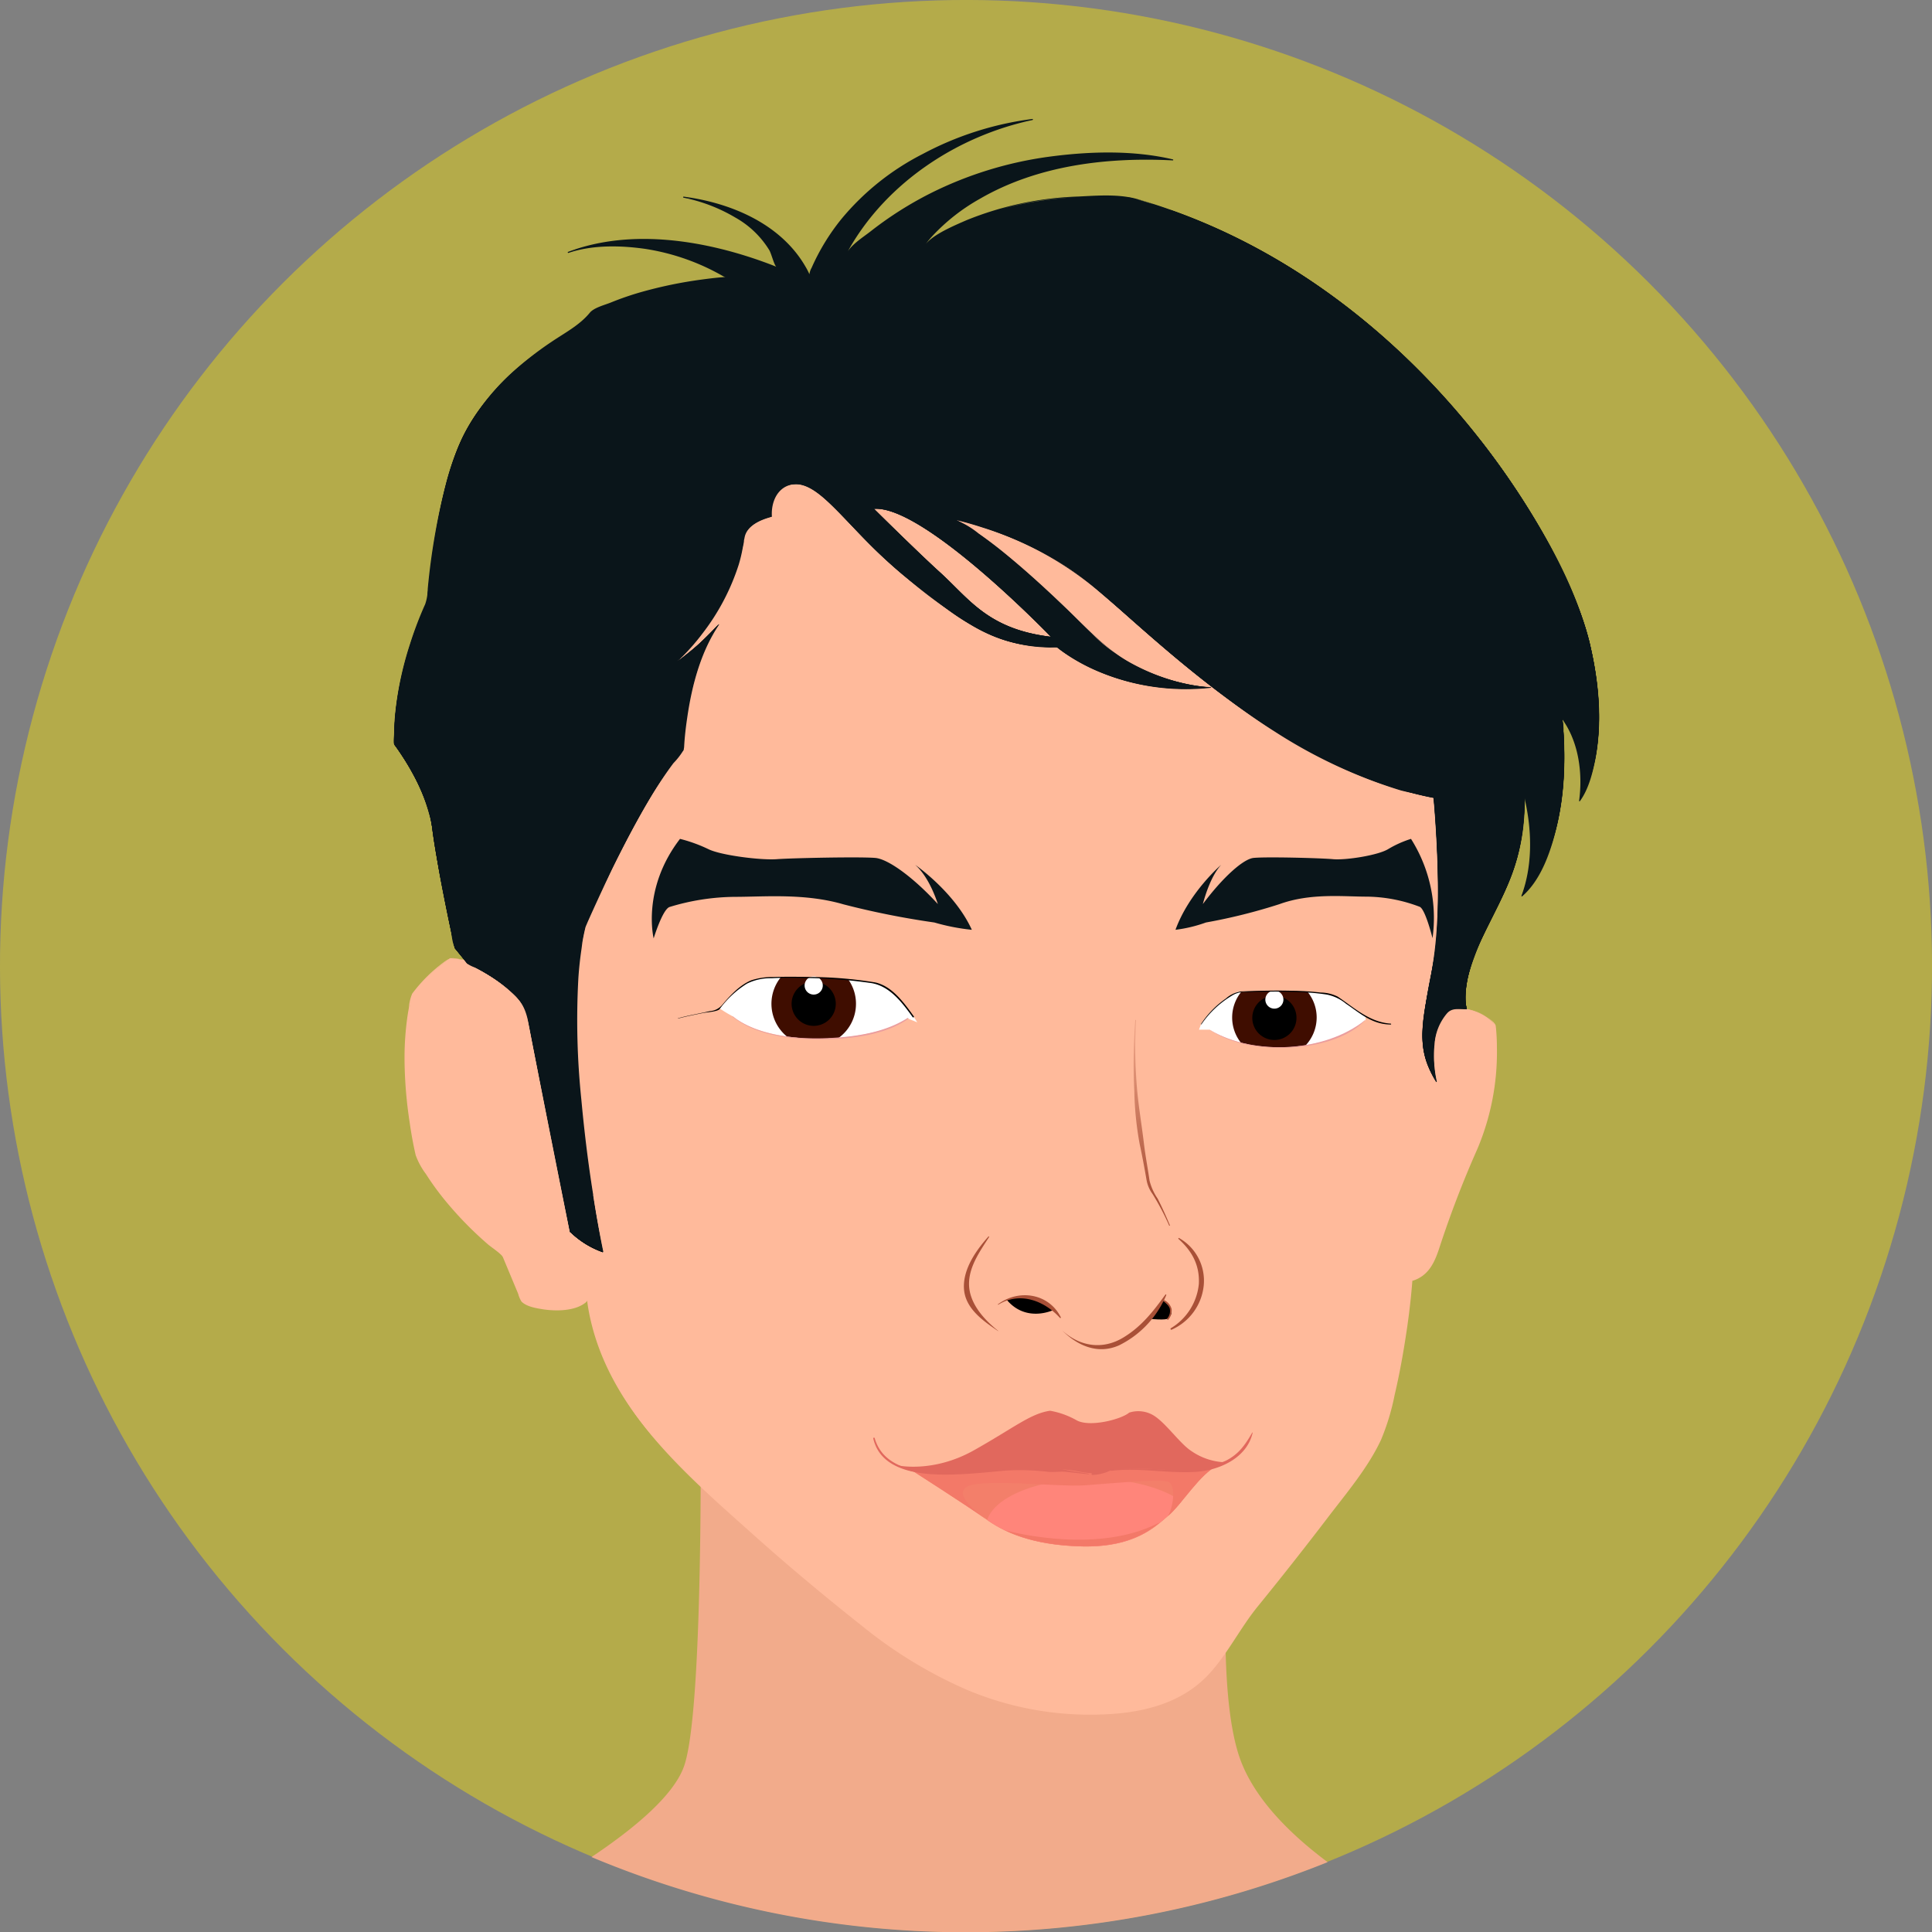 <svg xmlns="http://www.w3.org/2000/svg" xmlns:xlink="http://www.w3.org/1999/xlink" viewBox="0 0 380.54 380.54"><rect x="0" y="0" width="380.54" height="380.54" fill="#808080" stroke="none"/><defs><style>.cls-1{fill:#b4ab4a;}.cls-2{fill:#f2ab8b;}.cls-3{fill:#ffba9b;}.cls-4{fill:#f37f6a;}.cls-5{fill:#ff857a;}.cls-6{fill:#f37968;}.cls-7{fill:#e1685d;}.cls-8{fill:url(#linear-gradient);}.cls-9{fill:#0a151a;}.cls-10{fill:#fff;}.cls-11{fill:#3f0d00;}.cls-12{fill:#eb9e9e;}.cls-13{fill:url(#linear-gradient-2);}.cls-14{fill:url(#linear-gradient-3);}.cls-15{fill:url(#linear-gradient-4);}.cls-16{fill:url(#linear-gradient-5);}.cls-17{fill:url(#linear-gradient-6);}.cls-18{fill:url(#linear-gradient-7);}.cls-19{fill:url(#linear-gradient-8);}.cls-20{fill:url(#linear-gradient-9);}.cls-21{fill:url(#linear-gradient-10);}.cls-22{fill:url(#linear-gradient-11);}.cls-23{fill:url(#linear-gradient-12);}</style><linearGradient id="linear-gradient" x1="213.49" y1="235.94" x2="213.49" y2="205.28" gradientUnits="userSpaceOnUse"><stop offset="0" stop-color="#a95037"/><stop offset="1" stop-color="#e99e81"/></linearGradient><linearGradient id="linear-gradient-2" x1="196.26" y1="243.31" x2="196.26" y2="-25.89" gradientUnits="userSpaceOnUse"><stop offset="0"/><stop offset="1" stop-color="#294653"/></linearGradient><linearGradient id="linear-gradient-3" x1="196.26" y1="243.31" x2="196.26" y2="-25.86" gradientUnits="userSpaceOnUse"><stop offset="0"/><stop offset="1" stop-color="#1d323b"/></linearGradient><linearGradient id="linear-gradient-4" x1="119.43" y1="97.73" x2="78.39" y2="282.16" gradientUnits="userSpaceOnUse"><stop offset="0"/><stop offset="1" stop-color="#35596f"/></linearGradient><linearGradient id="linear-gradient-5" x1="234.58" y1="81.4" x2="335.45" y2="263.84" xlink:href="#linear-gradient-4"/><linearGradient id="linear-gradient-6" x1="106.15" y1="189.71" x2="106.15" y2="86.86" gradientUnits="userSpaceOnUse"><stop offset="0"/><stop offset="1" stop-color="#1a2c37"/></linearGradient><linearGradient id="linear-gradient-7" x1="312" y1="182.25" x2="249.21" y2="100.18" xlink:href="#linear-gradient-6"/><linearGradient id="linear-gradient-8" x1="120.52" y1="90.6" x2="84.92" y2="197.89" xlink:href="#linear-gradient-4"/><linearGradient id="linear-gradient-9" x1="230.21" y1="75.25" x2="315.74" y2="163.26" xlink:href="#linear-gradient-4"/><linearGradient id="linear-gradient-10" x1="116.69" y1="100.83" x2="101.86" y2="153.73" xlink:href="#linear-gradient-4"/><linearGradient id="linear-gradient-11" x1="240.66" y1="82.22" x2="279.22" y2="133.14" xlink:href="#linear-gradient-4"/><linearGradient id="linear-gradient-12" x1="172.46" y1="106.62" x2="156.88" y2="27.27" xlink:href="#linear-gradient-4"/></defs><g id="Capa_2" data-name="Capa 2"><g id="Avatar_6"><circle class="cls-1" cx="190.27" cy="190.27" r="190.27" transform="translate(-78.81 190.27) rotate(-45)"/><path class="cls-2" d="M244.1,346c-6.49-19.28.59-71.2.59-71.2l-106.82-8.9s1.18,68.23-3,81.58c-1.85,6-10,12.7-18.37,18.3a190.83,190.83,0,0,0,145,1C254.1,361.26,246.86,354.14,244.1,346Z"/><path class="cls-3" d="M294.51,202.07c-1.11-1.86-3.7-3-5.93-3.34a33.69,33.69,0,0,0-4-2.8l1.06-51.71s-26.7-18.54-28.92-19.65-23-17.8-30-21.14S197,91.56,189.2,90.45s-31.15-4.45-36-4.08S135.06,96,135.06,96s-14.09,33-14.83,35.6S95,190.2,95,190.2c-1.86-1.11-6.31-1.48-6.31-1.48a33.23,33.23,0,0,0-7.41,7.05c-3.71,13.72.74,31.88.74,31.88,5.56,11.13,17.06,19.66,17.06,19.66l3.71,8.9c3,2.22,10.75,2.22,13-.37,0,0,1.11,15.57,15.94,30.41a433.79,433.79,0,0,0,38.57,34.11c10.75,8.53,26.69,18.17,47.46,17.06s21.88-11.5,28.56-19.65,23-28.56,25.58-34.49c2.36-5.39,5.34-20.29,6.13-31.87l.18.35c3-.37,4.45-4.45,4.45-4.45a199.34,199.34,0,0,1,8.16-21.14C296,214.68,294.51,202.07,294.51,202.07Z"/><path class="cls-3" d="M202.67,306.89s16.07.49,21.26-.5c0,0-1.73,5.44-9.64,5.69C205.55,312.35,202.67,306.89,202.67,306.89Z"/><path class="cls-3" d="M120.55,207.8c-12.37,6.82-13.7,28.15-3,47.65s29.48,29.78,41.85,23,13.7-28.15,3-47.65S132.93,201,120.55,207.8Z"/><path class="cls-3" d="M281.29,235.58c2.57-6.3,2-13.66,3.06-20.27a46,46,0,0,1,2.12-8.48c-11.93-1.11-26.43,9.4-34.88,26.34-9.93,19.92-7.74,41.19,4.91,47.49,4.87,2.43,10.59,2.28,16.34,0,.45-1.37.9-3,1.34-4.78L276,253.49C273.31,247.83,279.26,240.54,281.29,235.58Z"/><path class="cls-3" d="M144.45,169.44s1.34-41.64,6.93-49.45c9.88-13.84,71.19-2.47,91,7.91s32.14,25.71,31.64,38.57l-14.83,6.92-24.72,9.4-43.51-1s-31.15-6.93-32.63-6.93Z"/><path class="cls-3" d="M134.07,165s5.44-9.89,6.43-15.83,3.95-38.56,13.84-43S182,131.36,209.22,128.4a32.76,32.76,0,0,0,28,11c3.9,3.08,21.35,16.3,37.58,19.85C276,161.87,278,167,278,171.91c0,6.92,0,27.69,2,33.62,0,0,3-5,5.18-9.26l-.56-.34,1.06-51.71s-8.64-6-16.5-11.38c-4.75-2-9.78-4.12-14.1-5.87a13.51,13.51,0,0,0-.85-4.14c-6.27-4.59-21.64-16.62-27.51-19.4-7-3.34-29.67-11.87-37.45-13s-31.15-4.45-36-4.08S135.06,96,135.06,96s-14.09,33-14.83,35.6c-.6,2.09-16.55,38.72-22.77,53l15.35,11S129.62,177.35,134.07,165Z"/><path class="cls-3" d="M164.72,292.55c-3-14.83-18.78-26.7-31.14-38.57s-18.79-28.18-18.79-28.18l-3,14.34c3.86,11.26-.44,15.82-3.92,17.63,3.12.26,6.53-.36,7.88-1.93,0,0,1.11,15.57,15.94,30.41a433.79,433.79,0,0,0,38.57,34.11,94.63,94.63,0,0,0,12.45,8.45C171.1,318.43,167.48,306.35,164.72,292.55Z"/><path class="cls-3" d="M279.43,244.59c6.93-17.31,4.95-22.74,4.95-22.74-1.49,13.34-23.73,48-26.21,62.79-1.83,11-7.19,24.43-9.84,30.65,7.48-9.24,21.2-26.61,23.56-32,2.2-5,4.93-18.3,5.94-29.45A25.57,25.57,0,0,1,279.43,244.59Z"/><path class="cls-3" d="M254.34,274c0,13-18.7,23.48-41.78,23.48S170.78,287,170.78,274s18.71-23.49,41.78-23.49S254.34,261,254.34,274Z"/><path class="cls-3" d="M195.38,243.6s4.45-10.88,5.43-16.32-3.46-27.19-3.46-27.19S181,213.94,178.07,224.81s2.47,17.31,11.87,27.69C189.94,252.5,192.41,246.07,195.38,243.6Z"/><path class="cls-3" d="M235.92,249.16a18.8,18.8,0,0,0-4.82-6.3s-3.71-6.67-5.19-9.27c0,0-4.08-24.48-2.23-32.63,0,0,2.6,10.38,4.08,13,0,0,11.87,4.44,13,9.27s2.22,18.91-4.08,28.92Z"/><path class="cls-3" d="M159.53,210.6s13.91-1.3,19.66-7.42l5.93,3.52-5.56-.18A31.64,31.64,0,0,1,159.53,210.6Z"/><path class="cls-3" d="M251.93,209.52s-10.69,0-16-5.46L232,208.12l4.17-.72S243.81,212.24,251.93,209.52Z"/><path class="cls-3" d="M133.57,200.59l1.74,1,6.67-1.24s6.43,5.68,18.29,5.68,18.3-5.43,18.3-5.43-12.86-2.48-13.6-2.23-22.5-.49-22.5-.49l-4.2-1.24Z"/><path class="cls-3" d="M246.92,205.28s11.73,4.7,22.06-2.72c0,0,3.35,1.49,6.14,0L274,200.34s-5.87-3.71-6.7-3.21-10.62,4.69-10.62,4.69Z"/><path class="cls-3" d="M191.05,253.61a38.22,38.22,0,0,1,6.67-4.26c3-1.3,4.45-5.38,3-6.86S189.94,245.27,191.05,253.61Z"/><path class="cls-3" d="M236.29,254.17s-2.6-2.41-4.27-4.08-3-7.23-1.29-7.42C230.73,242.67,238.88,248.24,236.29,254.17Z"/><path class="cls-3" d="M217.43,253.56a14.54,14.54,0,0,1-5.81-1.94c-8.27-5-6.44-12.18-3.14-19.89,1.11-2.59-1.86-30.77-1.86-30.77l14.47-.75s-.37,21.88,3.33,31.9a49.64,49.64,0,0,0,1.86,5.19c2.38,4.75,4.58,10.67-.72,14.39A11.89,11.89,0,0,1,217.43,253.56Z"/><path class="cls-3" d="M205.53,236.16s10.4-6.4,20.11-.46l-.68-4s-10.35-4.25-19.19,1.28Z"/><path class="cls-3" d="M229,252.5a14,14,0,0,1-7.67,5.69c-5.19,1.48-11.37-2.47-11.37-2.47a15.81,15.81,0,0,0-9.15-3,13.71,13.71,0,0,0-9.14,3.95s7.13,10.23,17.46,13.26c.45,1.73,1.84,6.32,4.05,6.52,2,.18,3.2-3.81,3.69-5.91,7.19-1.39,14.35-8.67,14.35-8.67l2.72-2.72C235.18,253.74,229,252.5,229,252.5Z"/><path d="M198.28,256a9.52,9.52,0,0,1,9.27,2S202.17,260.66,198.28,256Z"/><path d="M226.09,259.73l3-3.52s3,1.85.93,3.52C230,259.73,229.61,260.1,226.09,259.73Z"/><path class="cls-3" d="M181,201.08a17.07,17.07,0,0,0,9.89-18.3l-15.33-7.91s-28.18-9.88-41-1-1,26.7-1,26.7l9.22-2,23.42,2.47Z"/><path class="cls-3" d="M236,202.07s-9.49-10.39-3.91-19.29l24.57-7.91h16.76l6.7,1a9,9,0,0,1,1.67,7.91,16.92,16.92,0,0,1-.52,1.85,98.49,98.49,0,0,1-3.87,9.5c-.53,1.16-1.16,2.3-1.6,3.48a7.45,7.45,0,0,1-1.21,2.66c-.74.81-1.76.27-2.61,0-.61-.19-1.23-.31-1.82-.56-.16-.06-1.41-.81-1.43-.8-1.78.93-4.16.3-6.09.72a19.93,19.93,0,0,1-2.3.34c-2.66.28-5.34.41-8,.55-5.16.25-10.33.41-15.5.53A3.25,3.25,0,0,1,236,202.07Z"/><path class="cls-4" d="M179.56,289.58s11.31,7.23,14.64,9.64,8.91,5.2,19.1,5.38,14.28-3.89,16.88-6.12,6.3-8.34,9.64-9.82l-12.8-1.3-24.84-.74-13.72,2.22Z"/><path class="cls-5" d="M194.44,299.38c3.36,2.38,8.89,5,18.86,5.22,10.2.19,14.28-3.89,16.88-6.12a24,24,0,0,0,2.54-2.76c-3.69-2.68-10.22-4.47-17.66-4.47C204.6,291.25,195.93,294.78,194.44,299.38Z"/><path class="cls-6" d="M227,287.36l-24.84-.74-13.72,2.22-8.9.74s10.8,6.91,14.4,9.47H194s-6.3-4.27-3.71-6.12,18.17,0,23.36-.37,14.46-1.3,16.32-.74c1.69.51,1.22,4.71.14,6.71l.05,0c2.59-2.22,6.3-8.34,9.64-9.82Zm-29.17,14c3.43,1.66,8.29,3.07,15.45,3.2,8.3.15,12.55-2.52,15.24-4.72l-.59.27C216.41,305.84,200.79,302.17,197.85,301.4Z"/><path class="cls-7" d="M177,288.66s6.86,1.48,14.83-3,11.13-7.23,15-7.79a16.23,16.23,0,0,1,5.19,1.86c2.6,1.48,8.9-.19,10.39-1.49a5.85,5.85,0,0,1,4.82.56c2.41,1.48,5.19,5.56,7.42,7a12.47,12.47,0,0,0,7,2.23s-3.52,2.22-9.64,1.67-11.13-.56-13.72,0c0,0-1.48,1.11-6.49,0,0,0-9.09-1.3-14.09-.56S180.48,291.44,177,288.66Z"/><path class="cls-7" d="M214.43,290.27l-3.78-.6a22.82,22.82,0,0,1-2.79-.73c-2.23-.62-5-.36-7.3-.27-3.38.12-6.69.87-10.06,1.14-6.12.5-16.13.85-18.22-6.57a.15.15,0,0,0-.28.08c1.57,6.92,10.36,7.27,16,7.1,3.4-.1,6.78-.47,10.16-.77a47.9,47.9,0,0,1,8.38.26c1.18.1,2.25-.12,3.43,0l4.41.47C214.48,290.39,214.5,290.28,214.43,290.27Zm32.23-8.12c-1.4,2.44-2.67,4.29-5.25,5.58a20.41,20.41,0,0,1-7.6,1.61c-4.92.35-9.87-.45-14.77.11a14.12,14.12,0,0,0,4-3.15.08.08,0,0,0-.11-.11c-2.27,2-4.59,3.83-7.73,3.93-.26,0-.26.41,0,.4a9,9,0,0,0,3.6-.92s0,.11.1.1c5.53-.66,11.09.56,16.62.21,4.65-.3,10.11-2.72,11.22-7.74A0,0,0,0,0,246.66,282.15Z"/><path class="cls-3" d="M100.94,236.19c-1-3.61-1.41-5.7-1-9.4.45-4-.85-6.14-4-8.85-6.61-5.75-8.52,7.83-7.45,12-2.78-3.43-2.19-10.68-1.14-14.8.67-2.63,2-5.09,1.68-7.91-.26-2.35-2.47-4.36-4.89-2.82-1.17-3.36,2.39-6.44,5.63-5.53,5.22,1.46,8.32,7.91,10.62,12.31a46.64,46.64,0,0,1,5.14,15.58c.55,4.08-1.55,7.78-.68,11.86Z"/><path class="cls-3" d="M283.14,235.69s1.73-4.45,4-6.67,4.45-9.4,4.94-12.86.74-8.41.74-8.41a7.9,7.9,0,0,0-2-1.48c-.75-.25-3,4.7-3,4.7l-2.72,10.38Z"/><path class="cls-3" d="M108.36,228c0-5.94-3-11.87-5.94-17.06-2.22-4.82-10.38-18.54-16.68-13.72a42,42,0,0,1-1.49,6.67L88,199.84a47.6,47.6,0,0,1,16.32,27.81s-4.82,3-4.08,6.68a6.73,6.73,0,0,0,1.32,2.73,21.71,21.71,0,0,0,2.39,4.69l4.45-.37.74-4.45C106.13,234,108.36,231.73,108.36,228Z"/><path class="cls-3" d="M290.81,203.18c-2.6,4.45-5.57,10.38-5.94,15.95l-.25,3.46c.45,1.57.09,4.5-.64,7.82a.42.42,0,0,0-.22.34c0,.37-5.44,17.3-5.44,17.3l-.12,1.86a15,15,0,0,0,1.4-2.91c2.36-3,4.45-13,5.77-18.48,1.48-6.18,5.19-20.27,5.19-20.27l2.1.12A12.52,12.52,0,0,0,290.81,203.18Z"/><path class="cls-3" d="M284.94,219.13a31.2,31.2,0,0,1,2.05-8.06c.94-2.38,2.15-5.85,4.12-7.59l-.67-.08a15.89,15.89,0,0,1,2.06,5c.05.17.35.14.32,0a12.3,12.3,0,0,0-1.65-5.4.43.43,0,0,0-.78.1,19.07,19.07,0,0,1-2,4.35c-.59,1.17-1.11,2.37-1.6,3.59a26.24,26.24,0,0,0-2,8.12c0,.09.13.08.14,0Z"/><path class="cls-3" d="M294.61,202.08c-.07-.56-1.06-1.3-1.46-1.57a11.42,11.42,0,0,0-4.56-1.83.05.05,0,1,0,0,.1c1.93.38,5.72,1.45,5.89,3.85a49.52,49.52,0,0,1,.08,5.31A52.29,52.29,0,0,1,289.72,228c-2.38,5.36-4.53,10.84-6.45,16.39-.85,2.46-1.83,6.74-5,6.94,0-.76.11-1.53.14-2.3.13-2.82,1.51-5.77,2.38-8.44,1.09-3.38,2.38-6.67,3.16-10.14a36.15,36.15,0,0,0,.36-14c0-.19-.32-.11-.29.08a38.45,38.45,0,0,1-1.1,16.28c-1,3.69-2.44,7.28-3.59,10.93-.41,1.29-.8,2.59-1.2,3.89a21.22,21.22,0,0,0-.33,4.52c-.36,4.87-1,9.73-1.88,14.54-1.13,6.46-2.22,13.56-5.7,19.23-3.84,6.26-8.5,12.07-13,17.86-4.09,5.25-8.58,10.28-12.46,15.7-3.36,4.69-5.84,9.88-10.75,13.22-7.59,5.17-18.37,5.15-27.12,4.09-9.67-1.18-18.85-4.93-27.11-10-6.91-4.25-13.15-9.57-19.38-14.74q-11.52-9.56-22.34-19.92c-7.49-7.16-14.37-14.47-18.6-24.07a38.81,38.81,0,0,1-3.48-12.25.17.17,0,0,0-.28-.12c-2.57,2.72-8,2.29-11.23,1.17a2.6,2.6,0,0,1-2-1.93l-1.71-4.09c-.44-1.06-.82-3.12-1.77-3.84a69.75,69.75,0,0,1-5.73-5,62.07,62.07,0,0,1-8.8-10.47,14.79,14.79,0,0,1-2.33-4.17c-.2-.84-.37-1.68-.53-2.53-1.63-8.41-2.35-17.26-.94-25.75a8.38,8.38,0,0,1,1.43-4.2,39,39,0,0,1,3.49-3.67,25.34,25.34,0,0,1,2.69-2.15c.57-.41.89-.28,1.56-.2A14.44,14.44,0,0,1,95,190.24s.08-.05,0-.07a13.57,13.57,0,0,0-4.47-1.27c-1.35-.22-1.72-.36-2.85.43a30,30,0,0,0-6.49,6.39,8.5,8.5,0,0,0-.65,2.78c-.18.95-.32,1.9-.44,2.86a58.1,58.1,0,0,0-.42,7.46,85.83,85.83,0,0,0,1,12.19c.31,2.19.7,4.38,1.2,6.53a14.11,14.11,0,0,0,2,3.68,53.7,53.7,0,0,0,4,5.48A70.74,70.74,0,0,0,96,245c.81.72,2.77,1.93,3.07,2.66,1,2.4,2,4.79,3,7.19a5.29,5.29,0,0,0,.65,1.52c1,1,2.84,1.29,4.11,1.5,2.59.42,6.54.43,8.66-1.43a.71.71,0,0,0,.21-.33,1.91,1.91,0,0,0,0,.49c.1.77.24,1.54.39,2.3,3.79,18.62,18.91,31.42,32.4,43.48,6.91,6.18,14,12.1,21.29,17.86a88.8,88.8,0,0,0,20.7,12.61,62.46,62.46,0,0,0,29.21,4.69c6.91-.56,13.67-2.62,18.47-7.84,3.67-4,6.1-9,9.53-13.23q7-8.6,13.72-17.4c3.7-4.87,8-9.89,10.6-15.46a45.62,45.62,0,0,0,2.69-8.87c1.05-4.45,1.84-9,2.49-13.49.43-3,.77-6,1-9h.12c3.09-1,4.26-3.6,5.19-6.44A203.93,203.93,0,0,1,291,226.29a48.88,48.88,0,0,0,3.84-20A36.65,36.65,0,0,0,294.61,202.08Z"/><path class="cls-3" d="M108.11,232a26.27,26.27,0,0,0,.65-3.43c.29-3.27-.76-6.79-1.92-9.8a70.56,70.56,0,0,0-7.35-13.83c-2.14-3.16-4.82-7-8.48-8.48a5.58,5.58,0,0,0-4.52-.25c-.92.37-1.22.61-1.36,1.57q-.42,3.06-1.08,6.09c0,.22.29.39.38.16a33.17,33.17,0,0,0,1.3-4c.4-1.39.12-2.52,1.62-3.12,1.89-.75,3.74.16,5.26,1.25,3.41,2.43,5.84,6.34,7.82,10a107.23,107.23,0,0,1,5.24,10.31c-.1,2.09-.17,4.2-.11,6.29a14.08,14.08,0,0,0,.19,2.05c.19,1.15-.24,1.13-1.17,1.27a5.07,5.07,0,0,0-4,2.84c-1.42,3.8,1.46,8.34,3.52,11.34a.21.21,0,0,0,.27.07c.72-.41,1.43-.83,2.16-1.23.07,0,0-.14-.07-.11-.63.28-1.92,1.22-2.41.49s-.81-1.27-1.18-1.92A19.87,19.87,0,0,1,101,235a6,6,0,0,1,.28-4.51c1-1.7,3.19-2.09,4.93-2.34.09,0,.12-.11.11-.18-.71-3-.37-6-.42-9.09a36.13,36.13,0,0,1,1.37,4,20.79,20.79,0,0,1,.12,9.35,5,5,0,0,0,1.73,4.71s.06,0,0,0A5.2,5.2,0,0,1,108.11,232ZM90.27,197.17c-.08-.1-.26,0-.18.14,7.75,10.65-7,21.53-1.77,32.58,0,0,0,0,0,0C83.6,219.06,98.65,207.11,90.27,197.17Z"/><path class="cls-8" d="M190.93,253.85c-.49-3.8,1.95-7.19,3.9-10.21,0-.08-.07-.16-.13-.1-2.44,2.73-5.07,6.45-4.83,10.31s3.74,6.31,6.72,8.32c0,0,.08,0,0-.05C194.06,260.11,191.37,257.22,190.93,253.85Zm5.65,3c-.07.05,0,.17.07.12,4.18-2.6,9-.83,12.12,2.61.09.1.22,0,.17-.13C206.59,254.75,200.7,253.84,196.58,256.89Zm34.19,1a2.67,2.67,0,0,0-1.49-1.78h0c.16-.32.31-.64.44-1,0-.11-.12-.16-.18-.07-2.42,3.33-4.7,6.29-8.3,8.46-4.07,2.46-8.54,1.77-12-1.39,0,0-.07,0,0,0,3,3,7,4.77,11.17,2.92a19.31,19.31,0,0,0,8.79-8.78c.41.52,1,.86,1.2,1.51a2.24,2.24,0,0,1-.51,2c-.12.17.15.32.27.16A2.77,2.77,0,0,0,230.77,257.87Zm1.5-14c-.11-.06-.24.09-.14.18,2.68,2.41,4.2,5.2,4,8.89a11.47,11.47,0,0,1-5.5,8.69.16.16,0,0,0,.17.28,10.69,10.69,0,0,0,6.28-8.55A9.65,9.65,0,0,0,232.27,243.87Zm-7.78-18.47c.5,2.35.94,4.71,1.35,7.08a6.6,6.6,0,0,0,1.19,2.74,50.16,50.16,0,0,1,3.26,6.2c0,.08.18,0,.14-.06-.75-1.78-1.53-3.54-2.41-5.25a11.06,11.06,0,0,1-1.6-3.56c-.34-2.42-.81-4.83-1.1-7.26-.41-3.48-1-6.94-1.33-10.43a100.77,100.77,0,0,1-.25-13.9.06.06,0,1,0-.12,0,111.16,111.16,0,0,0-.2,13.9A64.16,64.16,0,0,0,224.49,225.4Z"/><path class="cls-9" d="M277.92,165.23a21,21,0,0,0-4.47,2c-2,1.24-8.38,2.23-10.89,2s-13.13-.5-15.64-.25c-2,.2-6,3.74-10,9.09.55-2.06,1.73-5.68,3.61-7.73,0,0-6.29,5.38-9,12.8a27.54,27.54,0,0,0,6-1.44A110.44,110.44,0,0,0,252,178.09c6.14-2.23,12.56-1.48,17.31-1.48a30,30,0,0,1,10.33,2c1.12.5,2.52,6.18,2.52,6.18A29.15,29.15,0,0,0,277.92,165.23Z"/><path class="cls-9" d="M133.94,165.23a29.69,29.69,0,0,1,5.54,2c2.43,1.24,10.39,2.23,13.51,2s16.27-.5,19.39-.25c2.5.2,7.45,3.74,12.35,9.09-.68-2.06-2.14-5.68-4.47-7.73,0,0,7.79,5.38,11.16,12.8a41.07,41.07,0,0,1-7.38-1.44,164,164,0,0,1-17.89-3.57c-7.62-2.23-15.59-1.48-21.47-1.48a45,45,0,0,0-12.81,2c-1.39.5-3.12,6.18-3.12,6.18S126.33,175.12,133.94,165.23Z"/><path class="cls-10" d="M179.93,200.21s-3.71-5.19-6.31-6.3-22.24-2.22-25.58-.74c-3.07,1.36-5.82,4.91-6.24,5.48a.86.86,0,0,1,.14.13l.14.06c.31.22.63.42.95.61l.4.24.86.48a2.78,2.78,0,0,1,.59.45c8.12,5.84,27.05,4.68,33.94,0l1.85.74Z"/><path class="cls-11" d="M168.6,197.71a8.25,8.25,0,0,0-1.51-4.77,132.26,132.26,0,0,0-13.29-.46,8.33,8.33,0,0,0,1.2,11.68,47.64,47.64,0,0,0,10.21.25A8.3,8.3,0,0,0,168.6,197.71Z"/><path class="cls-11" d="M167.65,197.71a7.35,7.35,0,0,0-1.86-4.88c-3.41-.25-7.34-.4-10.68-.37a7.35,7.35,0,0,0,2.09,11.94,47.64,47.64,0,0,0,5.86.14A7.38,7.38,0,0,0,167.65,197.71Z"/><path d="M164.62,197.71a4.35,4.35,0,1,1-4.35-4.35A4.35,4.35,0,0,1,164.62,197.71Z"/><path d="M163.35,197.71a3.08,3.08,0,1,1-3.08-3.07A3.07,3.07,0,0,1,163.35,197.71Z"/><path class="cls-10" d="M162.06,194.1a1.79,1.79,0,1,1-1.79-1.78A1.78,1.78,0,0,1,162.06,194.1Z"/><path d="M133.58,200.61c1.67-.44,3.36-.77,5-1.1.62-.12,2.79-.26,3.17-.77a19.38,19.38,0,0,1,5.38-5,10.32,10.32,0,0,1,4.87-1.06c2.17-.13,4.35-.1,6.52-.05a98.6,98.6,0,0,1,13.07,1c3.66.58,6.11,3.84,8.17,6.71.1.14.34,0,.24-.14-1.89-2.63-4.29-6-7.65-6.7a80.63,80.63,0,0,0-13-1.06c-2.34-.06-4.68-.07-7,0a13.52,13.52,0,0,0-4.38.65c-2.28.95-4.17,3-5.71,4.83a3.47,3.47,0,0,1-2.43,1.24c-2.1.49-4.22.83-6.3,1.41a0,0,0,1,0,0,.05Z"/><path class="cls-12" d="M144.29,200.26c4.67,3.73,11.3,4.43,17.08,4.44s12.68-.67,17.5-4c.12-.08,0-.27-.11-.19-4.9,3.11-11.23,3.85-16.91,4-5.84.11-12.71-.61-17.49-4.29a.06.06,0,0,0-.07.1Z"/><path class="cls-10" d="M269,200.27a6.39,6.39,0,0,1-.59-.43c-2.09-1.48-5.44-3.7-5.44-3.7-5-1.49-19.27-.75-19.27-.75a18.41,18.41,0,0,0-7.12,6.31l-.42,1.11h2.09c8,5.19,23.88,4.45,30.58-1.85H269A1.85,1.85,0,0,1,269,200.27Z"/><path class="cls-11" d="M257.56,195.38c-4.94-.32-11-.11-13.08,0a8,8,0,0,0-.06,10,33.85,33.85,0,0,0,12.76.51,8.07,8.07,0,0,0,2.16-5.47A8,8,0,0,0,257.56,195.38Z"/><path class="cls-11" d="M258.38,200.4a7.13,7.13,0,0,0-2.15-5.1c-3.82-.17-8-.08-10.44,0A7.12,7.12,0,0,0,246,205.7a34.19,34.19,0,0,0,9.55.37A7.17,7.17,0,0,0,258.38,200.4Z"/><path d="M255.36,200.4a4.35,4.35,0,1,1-4.34-4.26A4.31,4.31,0,0,1,255.36,200.4Z"/><path d="M254.08,200.4a3.07,3.07,0,1,1-3.06-3A3,3,0,0,1,254.08,200.4Z"/><path class="cls-10" d="M252.79,196.86a1.78,1.78,0,1,1-1.77-1.75A1.77,1.77,0,0,1,252.79,196.86Z"/><path d="M236.66,201.73a19.22,19.22,0,0,1,6-5.63,4.53,4.53,0,0,1,2.79-.69c3.5-.12,7-.15,10.51,0a45.63,45.63,0,0,1,5.35.48,8.53,8.53,0,0,1,3.81,1.81c2.77,1.87,5.09,4.06,8.8,4.1a.09.09,0,1,0,0-.18c-4.21-.27-7.25-3.2-10.46-5.33a7.7,7.7,0,0,0-3.29-.79,54.16,54.16,0,0,0-5.7-.35c-3.33-.09-6.67,0-10,.13a5.68,5.68,0,0,0-3,1.39,18.16,18.16,0,0,0-4.89,5c-.05.08.08.15.14.07Z"/><path class="cls-12" d="M238.25,202.84c4.53,3,10.52,3.79,16.05,3.48,5.18-.28,11.1-1.74,14.58-5.34,0,0,0-.09-.07,0-7.84,6.24-21.78,7.1-30.53,1.85,0,0-.07,0,0,.06Z"/><path class="cls-13" d="M110.83,66.1c-4,2.47-15.33,9.89-20.27,21.26s-6.43,31.15-6.43,31.15-6.92,13.84-6.43,28.18c0,0,6.43,8.41,7.42,16.32s4.45,23.73,4.45,23.73l2.47,3s10.88,4.94,11.87,10.38,8.4,42.52,8.4,42.52a17.49,17.49,0,0,0,6.43,4s-8.9-42.52-3.46-64.28c0,0,10.88-25.21,19.28-34.61,0,0,.5-15.33,6.93-24.72,0,0-5,5.44-8.41,7.42,0,0,10.88-9.4,13.35-23.74,0,0-.49-3.46,5.44-4.94,0,0-.49-6.43,4.94-6.43s10.39,9.4,22.75,19.28,17.8,12.86,28.67,12.86c0,0,11.38,9.89,30.16,7.91,0,0-13.34-.5-23.23-10.38s-20.28-19.29-27.2-22.75c0,0,14.34,3,25.71,11.87s37.58,37.08,68.73,43c0,0,2,20.76,0,32.13s-4,16.81.49,23.74c0,0-2.47-10.39,3-14.34h3s-1.49-4.45,3-13.85,8.41-14.83,8.41-28.18c0,0,3,10.88-.49,19.78,0,0,10.38-8.9,7.91-35.11a22.74,22.74,0,0,1,3.46,16.32s6.92-9.39,2-30.66-36.09-73.17-90.48-88c0,0-2.45-.24-6.28-.22-5.6.05-14.13,2.63-18.35,6.41-4.84,4.33-.43,7.14,4,8.79,3.7,1.39,18.78,3.42,14,10.24-3.15,4.47-12.12,5.64-17,6.94S180.18,73.45,181,80.56c.52,4.66,7.52,7.79,11.25,9.31-6.9-2.8-14.47-5.51-21.94-6.26-7.05-.71-14.05,1-21.05-1.1-6-1.76-11.94-3.12-18.25-2.8-4.44.21-10.06-.09-12.76-4.2S116.66,64,119.38,60.13c-1.07.47-2.11,1-3.11,1.52A21.09,21.09,0,0,1,110.83,66.1ZM207,125.43c-12.36-1.48-16.07-7.42-21.76-12.61-4.42-4-13.1-12.6-13.1-12.6C182,99.47,207,125.43,207,125.43Z"/><path class="cls-14" d="M90.56,87.36c-5,11.37-6.43,31.15-6.43,31.15s-6.92,13.84-6.43,28.18c0,0,6.43,8.41,7.42,16.32s4.45,23.73,4.45,23.73l2.47,3s10.88,4.94,11.87,10.38,8.4,42.52,8.4,42.52a17.49,17.49,0,0,0,6.43,4s-8.9-42.52-3.46-64.28c0,0,10.88-25.21,19.28-34.61,0,0,.5-15.33,6.93-24.72,0,0-5,5.44-8.41,7.42,0,0,10.88-9.4,13.35-23.74,0,0-.49-3.46,5.44-4.94,0,0-.49-6.43,4.94-6.43s10.39,9.4,22.75,19.28,17.8,12.86,28.67,12.86c0,0,11.38,9.89,30.16,7.91,0,0-13.34-.5-23.23-10.38s-20.28-19.29-27.2-22.75c0,0,14.34,3,25.71,11.87s37.58,37.08,68.73,43c0,0,2,20.76,0,32.13s-4,16.81.49,23.74c0,0-2.47-10.39,3-14.34h3s-1.49-4.45,3-13.85,8.41-14.83,8.41-28.18c0,0,3,10.88-.49,19.78,0,0,10.38-8.9,7.91-35.11a22.74,22.74,0,0,1,3.46,16.32s6.92-9.39,2-30.66-36.09-73.17-90.48-88c0,0-1.39-.14-3.71-.2,2.23.06,4.26,5,5.61,6.26,2.49,2.36,5.82,4.1,8.4,6.54s6,3.7,8.63,6.24c7.15,7-8.79,11.44-13,13.41-7.68,3.58-20.3,7.87-20,18.18.11,3.76-.85,4.89-4.45,5.85-1.55.41-3.27.13-4.82.53s-2.7,1.89-3.4,2.17c-4.89,2-7.87-1.09-11.82-3a61,61,0,0,0-22.06-6.07c1.95,2.56,4.54,4.93,5.71,7.87-6.27-2.45-11.56-7.44-18.21-3.77-4.22,2.32-8.74,5.86-13.7,4-4.47-1.69-2.83-4.91-5.4-8-3.52-4.3-11.07-2.9-15.42-6.55-2.58-2.17-10.53-12.52-4.68-15.76C102.12,71.05,94.29,78.77,90.56,87.36ZM207,125.43c-12.36-1.48-16.07-7.42-21.76-12.61-4.42-4-13.1-12.6-13.1-12.6C182,99.47,207,125.43,207,125.43Z"/><path class="cls-15" d="M135.66,101.7c-3.43-4.42-4.88-9.45-11.37-7.8-6.92,1.75-9.78,5.26-13.35-4.07-2.61-6.84-3.76-7.1-11.41-7.49-.39-2.45,1.32-6.88,3.6-10.73-4.54,3.75-9.66,9.06-12.57,15.75-5,11.37-6.43,31.15-6.43,31.15s-6.92,13.84-6.43,28.18c0,0,6.43,8.41,7.42,16.32s4.45,23.73,4.45,23.73l2.47,3s10.88,4.94,11.87,10.38,8.4,42.52,8.4,42.52a17.49,17.49,0,0,0,6.43,4s-8.9-42.52-3.46-64.28c0,0,10.88-25.21,19.28-34.61,0,0,.5-15.33,6.93-24.72,0,0-5,5.44-8.41,7.42,0,0,10.33-8.93,13.14-22.66C142.13,107.4,138.63,105.51,135.66,101.7Z"/><path class="cls-16" d="M238.79,49.18c.11.19-.68,1.9.09,3.1.49.76,2.2,1.4,3,1.95,2.26,1.68,4.68,2.62,6.47,4.84C259.37,72.76,231.58,77.16,225.05,83c-2,1.78-2.92,2.36-2.5,5.33.24,1.71,3.29,3.38,3,4.94-.63,3.68-9.79,3.8-12.76,4.07s-12.11-1.18-14.5.46c-1.78,1.22,0,3.07-2.44,4.37-1.2.64-4.53,0-5.93,0l1.45.89c4.94,1.44,14.33,4.76,22.28,11,11.37,8.9,37.58,37.08,68.73,43,0,0,2,20.76,0,32.13s-4,16.81.49,23.74c0,0-2.47-10.39,3-14.34h3s-1.49-4.45,3-13.85,8.41-14.83,8.41-28.18c0,0,3,10.88-.49,19.78,0,0,10.38-8.9,7.91-35.11a22.74,22.74,0,0,1,3.46,16.32s6.92-9.39,2-30.66c-4.7-20.21-33.1-68.15-82.65-85.56C233.5,44.05,236.86,45.85,238.79,49.18Z"/><path class="cls-17" d="M113.3,147.79c-3.49-.79-6.41.51-9.39,2s-7.66,5.43-11.38,4.34c-3-.89-3.59-4.92-6.06-6.81s-5.08-1.24-7.16-4.56a8.94,8.94,0,0,1-1.24-3.61,48.3,48.3,0,0,0-.37,7.55s6.43,8.41,7.42,16.32,4.45,23.73,4.45,23.73l2.47,3s10.88,4.94,11.87,10.38,8.4,42.52,8.4,42.52a17.49,17.49,0,0,0,6.43,4s-8.9-42.52-3.46-64.28c0,0,10.88-25.21,19.28-34.61,0,0,0-.38.06-1.06-3.6,3-8.23,5.51-11.43,5.51C119.27,152.13,116.89,148.6,113.3,147.79Z"/><path class="cls-18" d="M282.4,189.21c-2,11.38-4,16.81.49,23.74,0,0-2.47-10.39,3-14.34h3s-1.49-4.45,3-13.85,8.41-14.83,8.41-28.18c0,0,3,10.88-.49,19.78,0,0,10.38-8.9,7.91-35.11a22.74,22.74,0,0,1,3.46,16.32s6.92-9.39,2-30.66c-2.17-9.35-9.43-24.65-21.51-40.11,2.46,6.27,7.39,13,10,18.85,3,6.66,6.74,13.93,6.09,21.58a35.47,35.47,0,0,0-17.25-13.59c5.56,7.72,9.53,24.65-.59,30.21-13.89,7.63-32.79,1.32-46.12-4.93,11.24,8.06,24.46,15.44,38.72,18.16C282.4,157.08,284.38,177.84,282.4,189.21Z"/><path class="cls-19" d="M91.05,96.75c-2.53,4.23-1.48,11.4-1.48,16.32,0,5.89-1.15,8.87-3.41,14.19,4.47-5.27,6.47-1,10,2.14a20.35,20.35,0,0,0,14.35,5.42c5.27,0,8.18-1.25,12.71,2.08a40.82,40.82,0,0,1,7.34,7.28A32.91,32.91,0,0,1,134,134c-5.28,3.79-8.62-1.48-12.19-4.78-4.4-4.06-9.47-6-14.46-8.77-11-6.12-16.33-17-14.83-29.67Z"/><path class="cls-20" d="M224.06,117c2.88,2.66,6.31,4.76,9.41,7.24-1.6-7.3,25.45-2.14,30.17-3.66,5.59-1.81,6.07-6.85,7.4-11.87,1.59-6,2.34-8.95,7.4-12.36,10.11-6.8,3.53-11.83-2.34-19.54-3-3.88-7.61-14.49-13.58-15.57a1.76,1.76,0,0,0-.83-.41c3.44,5.26,9.85,11,9.83,17.6,0,4-2.95,7-3.46,10.88-.56,4.3,1.49,7.81,1.51,11.86.05,11.16-12.25,8.82-19.8,8.9-8.17.09-15.24,3.84-23.24,3.46a28,28,0,0,1-8.9-2Z"/><path class="cls-21" d="M92,105.65c1.1,4.5,4.21,10.95,8.26,13.63,1.84,1.22,3.55.78,5.38,1.65,2,1,3.58,3.49,5,5.11a18.82,18.82,0,0,0,5.12,4.55c2.2,1.23,4.54.32,6.3,1,3.45,1.33,3.83,7.11,8.77,4.82a5.78,5.78,0,0,0-2.1,3c-2.64-1.41-4-4.6-6.68-6s-6.71,0-9.55-1.47c-5.35-2.82-7.25-14.54-15-8.58.09-3-2.53-9.26-6.22-8.82-.16-3-.06-6.15-.06-9.22Z"/><path class="cls-22" d="M230.73,115.67c4,.36,7.21-2,11-2.69s8.29-.24,12.34-.28c5.36-.06,12.91-1.39,15.84-6.39,3.4-5.81-2-11.35,1.3-16.87,3.51-5.78,4.15-10.39.74-16.51-1.37-2.45-3.13-4.88-4.4-7.3,4,4,6.12,9.13,9.05,14.44,4.38,7.91-4.37,7.71-4.74,14.46-.39,7.07.84,11.25-4.73,16.4-1.89,1.76-5.75,5.06-8.26,5.77s-5.07-1.11-7.77-1.78c-6.32-1.56-16,.67-19.76,6.64a66.63,66.63,0,0,1-5.09-5.89Z"/><path class="cls-23" d="M126.85,65.27a8.36,8.36,0,0,1,1-1.53c2.48-3.07,22.66-6.65,25.49-3.57l-5.93-6.43s7.91,3.46,11.87,7.91a38.72,38.72,0,0,1,4.45-9.89v7.91s3.46-8.4,14.83-14.83c0,0-7.42,8.4-6.92,11.37s6.92-6.43,18.29-8.41c0,0-8.4,5-8.4,6.93s23.73,1,19.77,7.41S168.68,69.07,172.63,77c0,0-8.89,3.46-16.81-1C150.93,73.23,122.53,74.12,126.85,65.27Z"/><path class="cls-9" d="M312.82,125.6c-2.71-10.29-8.18-20-14-28.83-17.54-26.69-43.7-48.5-74.63-57.51-3.74-1.09-7.95-.74-11.79-.55a63.94,63.94,0,0,0-22,4.65c-2.48,1.08-6.57,2.8-8.08,4.74h0a18.88,18.88,0,0,1,1.34-1.62A38.27,38.27,0,0,1,193,39.16c11.4-6.61,25.06-8.23,38-7.57.11,0,.14-.17,0-.2-7.92-1.86-16.62-1.58-24.61-.49a74.35,74.35,0,0,0-23.13,7.18,70.79,70.79,0,0,0-11.82,7.52c-1.38,1.07-3.54,2.45-4.46,3.93l0,0,.3-.54c7.52-13.16,21.45-22.24,36.09-25.35.11,0,.09-.22,0-.21a62.78,62.78,0,0,0-21.68,6.93,50.55,50.55,0,0,0-15.93,12.74,42.62,42.62,0,0,0-5.9,9.65,3.34,3.34,0,0,0-.43,1.28v0c0-.06-.05-.12-.07-.17a13.33,13.33,0,0,0-.71-1.35c-4.89-8.46-14.72-12.56-24-13.78-.11,0-.14.18,0,.21a32.35,32.35,0,0,1,10.17,3.9,18.34,18.34,0,0,1,6.71,6.44c.39.65,1,3.09,1.4,3.27h0c-.43-.18-.88-.35-1.32-.52-12.28-4.63-27.13-7.18-39.71-2.42-.12,0-.07.25.06.21,4.76-1.62,10.3-1.49,15.19-.79a44.3,44.3,0,0,1,15.24,5.35,1.52,1.52,0,0,0,.5.19h-.16l-1,.08c-1.19.11-2.38.26-3.57.42a85.37,85.37,0,0,0-11.63,2.39,57.55,57.55,0,0,0-6.25,2.14c-1.2.48-3.29,1-4.11,2-2,2.46-5,4-7.57,5.75a66.88,66.88,0,0,0-7.88,6.17A43.08,43.08,0,0,0,94.23,81a35,35,0,0,0-3.67,6.4c-.19.44-.38.9-.56,1.37a48.34,48.34,0,0,0-2,5.91A131.08,131.08,0,0,0,84.25,116a9.51,9.51,0,0,1-.5,3,71.81,71.81,0,0,0-3,7.89,65.55,65.55,0,0,0-2.92,13.85c-.13,1.3-.18,2.61-.21,3.91,0,.4-.19,1.73.05,2,.58.76,1.1,1.55,1.62,2.35a38.18,38.18,0,0,1,5.49,12.27c.21.9.38,1.8.54,2.72s.32,2.18.52,3.38c.25,1.75.5,3.5.82,5.23q1,5.35,2.14,10.69c.26,1.27.28,2.86,1.13,3.88L92,189.79a6.44,6.44,0,0,0,1.62.8,30.36,30.36,0,0,1,8.12,5.81c1.72,1.83,2.12,3.83,2.57,6.17s.92,4.72,1.38,7.08q3.24,16.5,6.56,33a.1.1,0,0,0,.14.07,17.32,17.32,0,0,0,2.19,1.75l.5.31.29.18.08.05a24.26,24.26,0,0,0,3.32,1.61s.06,0,.06-.05c-.77-3.68-1.44-7.38-2-11.09l0-.21c-1-6.22-1.75-12.49-2.33-18.74a151.17,151.17,0,0,1-.58-23.88q.19-2.82.6-5.62c.07-.48.13-1,.2-1.54.17-1,.36-1.89.58-2.79a2.74,2.74,0,0,1,.15-.4c.54-1.27,1.12-2.53,1.69-3.79,1.1-2.4,2.21-4.8,3.35-7.2,2.3-4.7,5.16-10.2,8.09-15,1.28-2.06,2.63-4.09,4.07-6a14,14,0,0,0,1.92-2.46l.1-.12a1.08,1.08,0,0,0,0-.16,2.14,2.14,0,0,0,.08-.44c.1-1.91.32-3.81.6-5.7.92-6.39,2.65-13,6.28-18.39,0,0,0-.12-.08-.07-.94,1-1.91,2-2.91,3-1.58,1.53-3.64,3-5.16,4.3l-.06,0a41.47,41.47,0,0,0,4.94-5.49,44.15,44.15,0,0,0,7.14-13.55,27.69,27.69,0,0,0,.78-3.27c.09-.42.18-.85.25-1.28v-.08c0-.21.07-.41.11-.62.39-2.49,3.26-3.62,5.35-4.19a0,0,0,0,0,.05,0c-.16-2.22.57-4.73,2.61-5.88a4.55,4.55,0,0,1,.93-.38,3.35,3.35,0,0,1,.37-.09h0a6.47,6.47,0,0,1,.91-.07h.09c2.3.12,4.52,2,6.1,3.43,3,2.78,5.72,5.91,8.63,8.81,2.14,2.13,4.4,4.14,6.72,6.07l-.94-.82c.69.59,1.41,1.19,2.16,1.78,3.57,2.86,6.56,5.13,9.27,6.92q-1.31-.82-2.58-1.71c1.57,1.12,3.16,2.17,4.79,3.11a30.55,30.55,0,0,0,8.66,3.65,28.17,28.17,0,0,0,4.3.77c.91.09,1.84.13,2.76.16.34,0,1.25-.15,1.5.07s.73.56,1.1.83a36.44,36.44,0,0,0,6.17,3.5,44.6,44.6,0,0,0,22.86,3.54.07.07,0,1,0,0-.13,31,31,0,0,1-3.92-.45l-.61-.12-1.14-.26-.88-.22a41.62,41.62,0,0,1-9.31-3.79c-4.85-2.69-8.52-6.77-12.47-10.57s-8.11-7.62-12.43-11.13q-2.4-1.95-4.93-3.72a17.39,17.39,0,0,0-4.46-2.66l-.05,0c1.79.39,3.56.92,5.3,1.48a65.55,65.55,0,0,1,22.29,12.07c1.69,1.42,3.36,2.85,5,4.28,5.48,4.85,12.47,11.08,20.58,17.1,3.17,2.39,6.42,4.69,9.81,6.83a99.28,99.28,0,0,0,24.66,11.49c.2.06,1.1.27,2.16.5,1.34.35,2.7.67,4.07.94.14,0,.23.06.23.08.05.51.1,1,.14,1.54q.35,4.32.54,8.65c.37,8.22.35,16.42-1.15,24.53a88.47,88.47,0,0,0-1.53,9.85,16.9,16.9,0,0,0,1.12,8.56,16,16,0,0,0,1.39,2.77.08.08,0,0,0,.14-.06,22.94,22.94,0,0,1-.46-7.25,10.53,10.53,0,0,1,2.48-6.2c1-1.14,2.41-.79,3.84-.79a.07.07,0,0,0,.07-.1,8.43,8.43,0,0,1-.29-1.43,17.69,17.69,0,0,1,.46-4.71,39.85,39.85,0,0,1,1.27-4c2.08-5.84,5.56-11.07,7.64-16.92a40.51,40.51,0,0,0,2-8.57,53.56,53.56,0,0,0,.34-5.66v-.37s0,.05,0,.07a4.53,4.53,0,0,0,.08.73c1.32,6.08,1.43,12.74-.76,18.63,0,.08.09.13.14.08,4-3.45,5.9-9.64,7-14.53a55,55,0,0,0,1.21-9c.11-1.92.12-3.84.08-5.77,0-1.05-.08-2.11-.15-3.17a7.45,7.45,0,0,0-.28-2.47v0c3.3,4.5,4.1,10.75,3.36,16.13a.09.09,0,0,0,.16.06c1.76-2.41,2.55-5.71,3.1-8.57C315.71,141.35,314.8,133.11,312.82,125.6ZM230.36,31.47l.58.11-.63-.12Zm-28.18-7.64.75-.1c-.25,0-.63.1-1.06.17ZM135.7,39.07l-.7-.18.94.21ZM113.12,49.32c-.41.09-.82.2-1.22.32.36-.11.86-.24,1.41-.39ZM84.46,159.83a24.6,24.6,0,0,1,.58,2.62C84.87,161.57,84.68,160.7,84.46,159.83ZM238,135.35l.32,0h-.46Zm-18.37-6.68a33.23,33.23,0,0,1-4.47-3.73l-.15-.15A48.89,48.89,0,0,0,219.63,128.67ZM207,125.43c-12.36-1.48-16.07-7.42-21.76-12.61-4.42-4-13.1-12.6-13.1-12.6C182,99.47,207,125.43,207,125.43Zm4.85-86.59A73.42,73.42,0,0,0,197,41.2,67.09,67.09,0,0,1,211.85,38.84Zm-7.16,69.52a57.11,57.11,0,0,1,9,5.7l.84.67A69,69,0,0,0,204.69,108.36Zm18.95-69.15a27.25,27.25,0,0,1,3.72,1.12C226.13,39.93,224.89,39.56,223.64,39.21Zm59.12,173.52c.07.37,0,.07-.14-.25Zm6-14.12h0Zm11-22.43-.11.11.12-.13Zm14.13-45.09a50.38,50.38,0,0,1,.64,15.35A53.73,53.73,0,0,0,313.9,131.09Zm-135.56-17.5a91.36,91.36,0,0,0,7.91,6.17c-.82-.58-1.64-1.19-2.45-1.81Q181,115.82,178.34,113.59Z"/></g></g></svg>